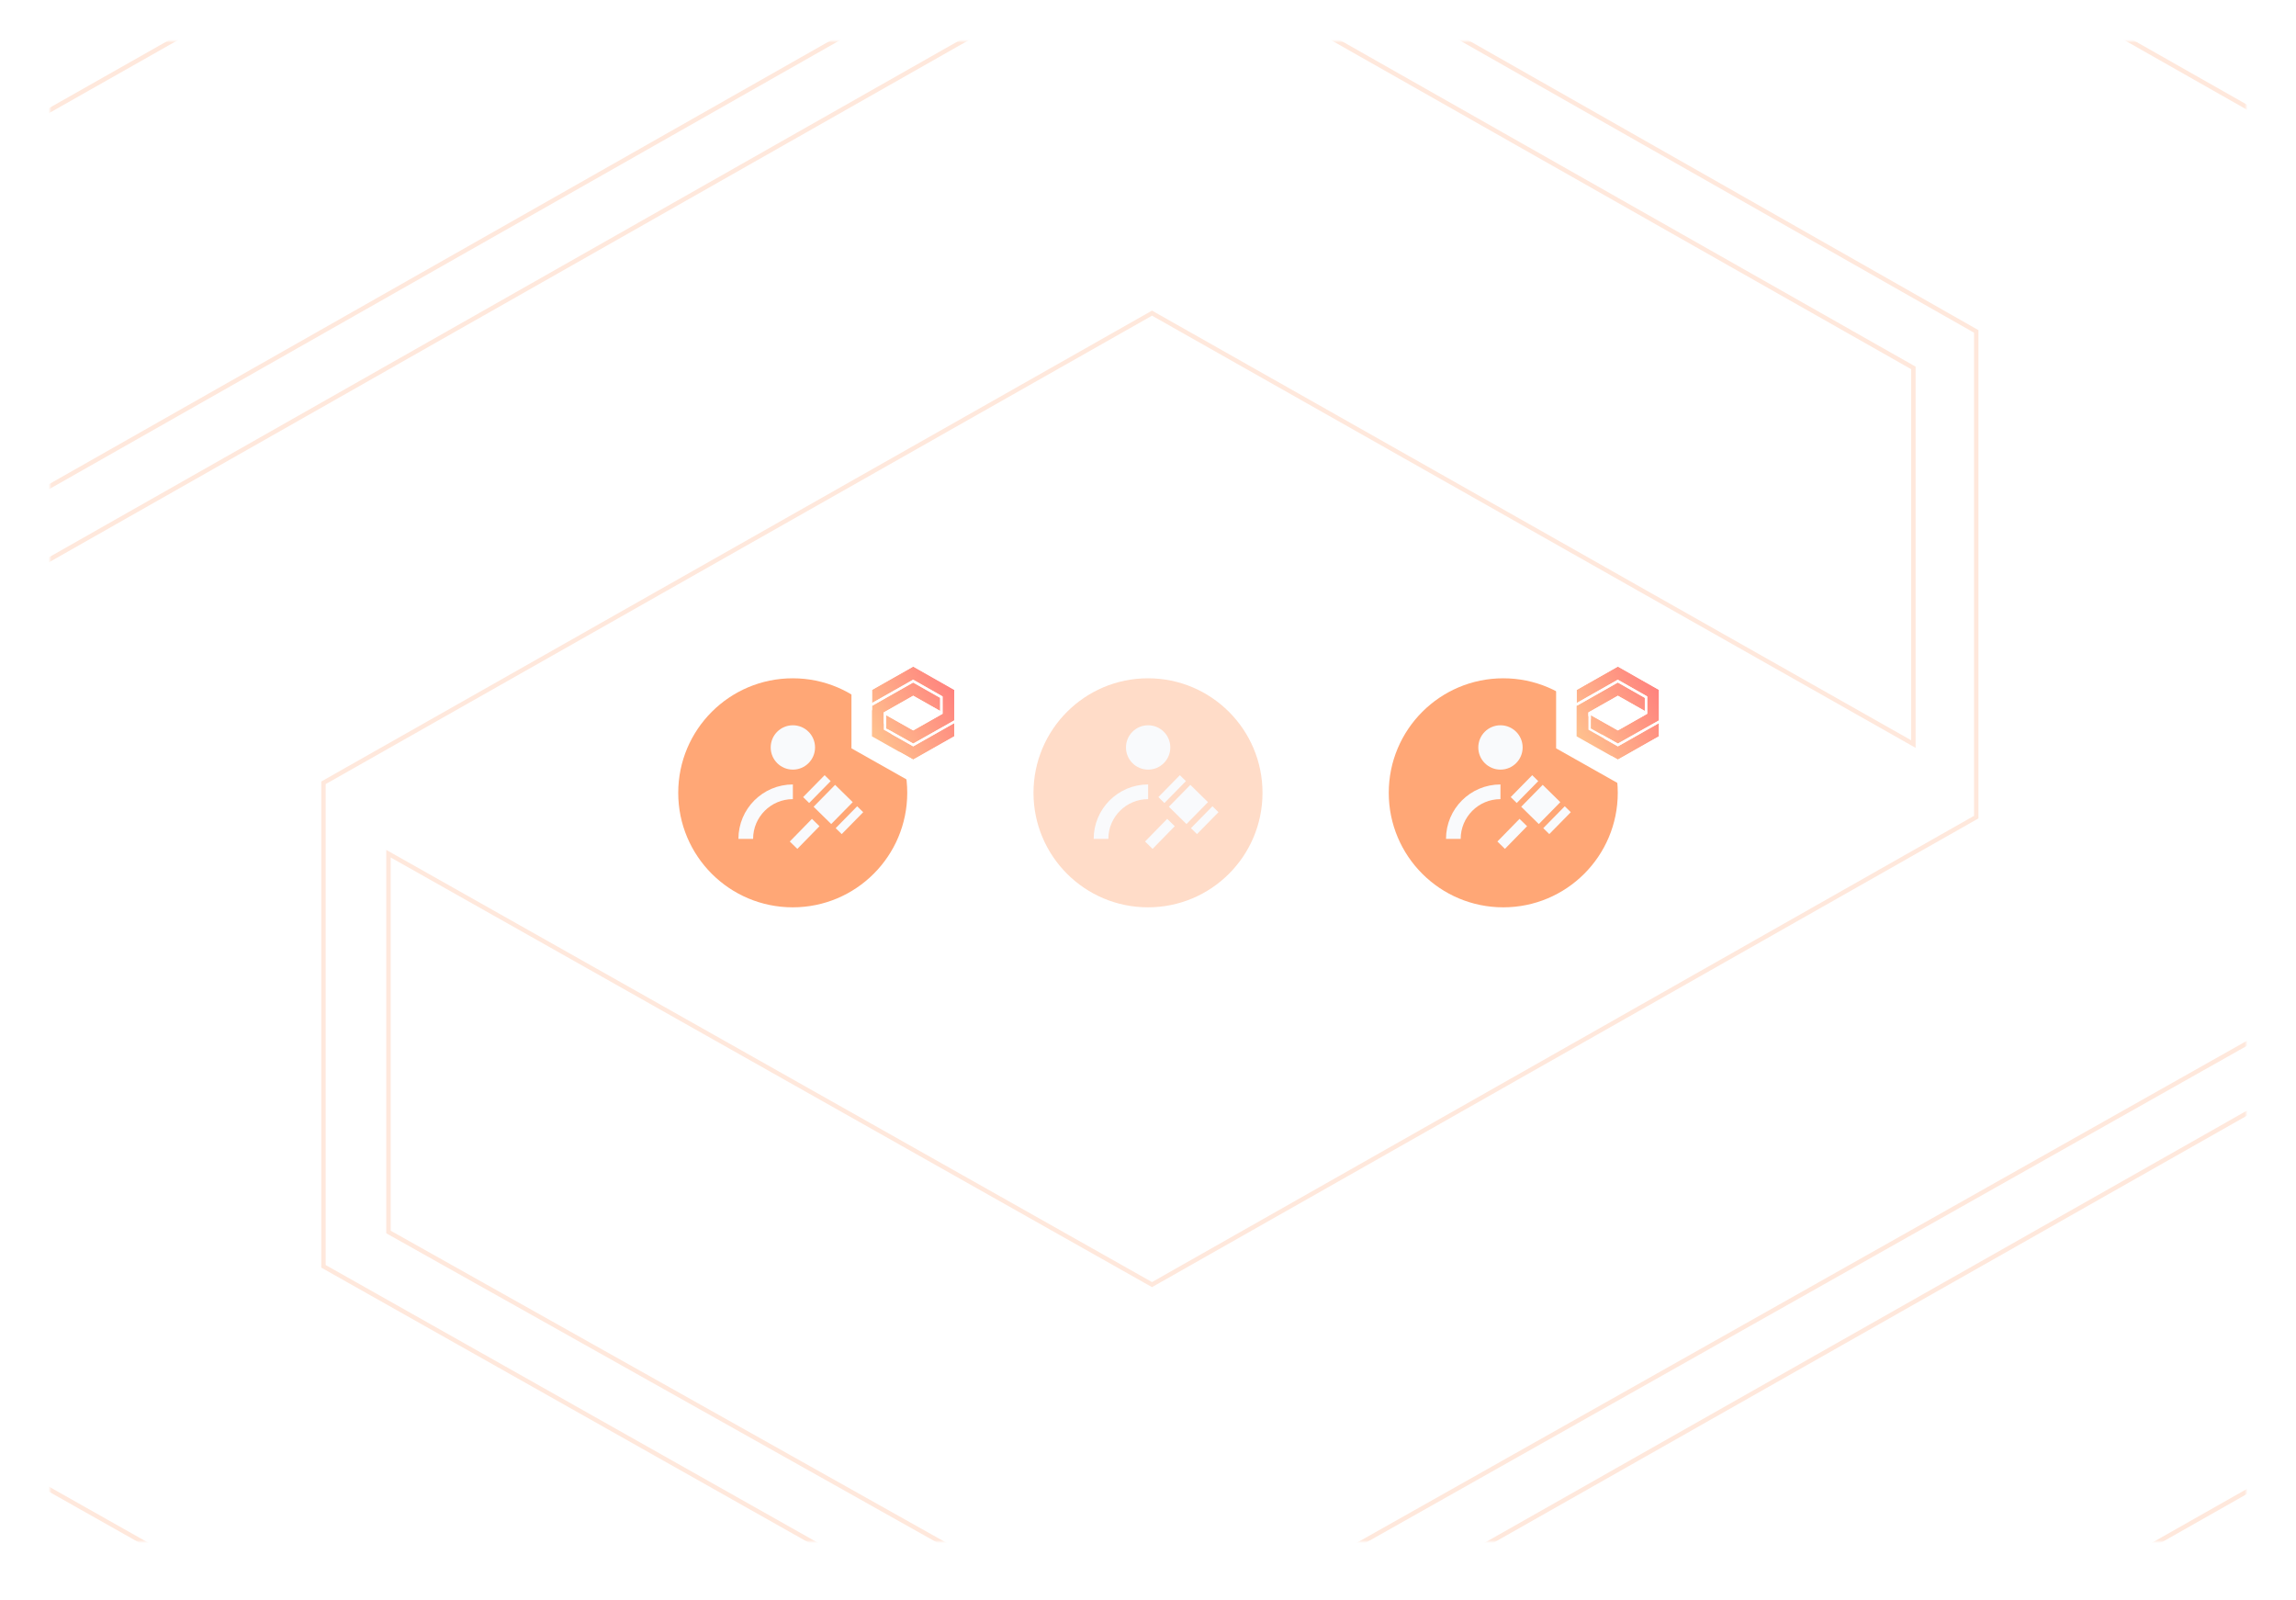 <svg width="782" height="545" viewBox="0 0 782 545" fill="none" xmlns="http://www.w3.org/2000/svg">
<g filter="url(#filter0_d)">
<rect x="17" y="14" width="748" height="511" rx="6" fill="white"/>
</g>
<circle cx="391" cy="270" r="39" fill="#FFA776" fill-opacity="0.4"/>
<rect x="398.108" y="274.748" width="10.449" height="8.408" transform="rotate(-45.521 398.108 274.748)" fill="#F9FAFC"/>
<rect x="394.536" y="271.455" width="10.449" height="2.882" transform="rotate(-45.521 394.536 271.455)" fill="#F9FAFC"/>
<rect x="405.623" y="282.038" width="10.449" height="2.882" transform="rotate(-45.521 405.623 282.038)" fill="#F9FAFC"/>
<rect x="397.542" y="278.868" width="3.587" height="10.792" transform="rotate(44.341 397.542 278.868)" fill="#F9FAFC"/>
<path d="M375 285.7C375 276.838 382.184 269.654 391.047 269.654" stroke="#F9FAFC" stroke-width="5"/>
<circle cx="391.047" cy="254.551" r="7.551" fill="#F9FAFC"/>
<circle cx="270" cy="270" r="39" fill="#FFA776"/>
<rect x="277.108" y="274.748" width="10.449" height="8.408" transform="rotate(-45.521 277.108 274.748)" fill="#F9FAFC"/>
<rect x="273.536" y="271.455" width="10.449" height="2.882" transform="rotate(-45.521 273.536 271.455)" fill="#F9FAFC"/>
<rect x="284.623" y="282.038" width="10.449" height="2.882" transform="rotate(-45.521 284.623 282.038)" fill="#F9FAFC"/>
<rect x="276.542" y="278.868" width="3.587" height="10.792" transform="rotate(44.341 276.542 278.868)" fill="#F9FAFC"/>
<path d="M254 285.7C254 276.838 261.184 269.654 270.047 269.654" stroke="#F9FAFC" stroke-width="5"/>
<circle cx="270.047" cy="254.551" r="7.551" fill="#F9FAFC"/>
<circle cx="512" cy="270" r="39" fill="#FFA776"/>
<rect x="518.108" y="274.748" width="10.449" height="8.408" transform="rotate(-45.521 518.108 274.748)" fill="#F9FAFC"/>
<rect x="514.536" y="271.455" width="10.449" height="2.882" transform="rotate(-45.521 514.536 271.455)" fill="#F9FAFC"/>
<rect x="525.623" y="282.038" width="10.449" height="2.882" transform="rotate(-45.521 525.623 282.038)" fill="#F9FAFC"/>
<rect x="517.542" y="278.868" width="3.587" height="10.792" transform="rotate(44.341 517.542 278.868)" fill="#F9FAFC"/>
<path d="M495 285.7C495 276.838 502.184 269.654 511.047 269.654" stroke="#F9FAFC" stroke-width="5"/>
<circle cx="511.047" cy="254.551" r="7.551" fill="#F9FAFC"/>
<mask id="mask0" mask-type="alpha" maskUnits="userSpaceOnUse" x="17" y="14" width="748" height="511">
<rect x="17" y="14" width="748" height="511" rx="6" fill="white"/>
</mask>
<g mask="url(#mask0)">
<path d="M320.216 237.651V242.136L311.035 236.942L300.987 242.635V248.511L311.035 254.177L325.017 246.255V250.767L311.035 258.689L297 250.767V240.379L311.008 232.43L320.216 237.651Z" fill="url(#paint0_linear)"/>
<path d="M301.827 243.553V248.065L311.035 253.233L325.043 245.337V234.949L311.035 227L297 234.949V239.434L311.008 231.486L321.029 237.178V243.081L311.035 248.747L301.827 243.553Z" fill="url(#paint1_linear)"/>
<path fill-rule="evenodd" clip-rule="evenodd" d="M311.035 253.233L301.827 248.065V243.553L311.035 248.747L321.029 243.081V237.178L311.008 231.486L297 239.434V234.949L311.035 227L325.043 234.949V245.337L311.035 253.233ZM311.035 254.177L300.987 248.511V242.635L311.035 236.942L320.216 242.136V237.651L311.008 232.43L297 240.379V250.767L311.035 258.689L325.017 250.767V246.255L311.035 254.177ZM290 230.868L311.038 218.953L332.043 230.872V249.427L332.017 249.441V254.846L311.041 266.731L290 254.854V230.868Z" fill="white"/>
<path opacity="0.5" d="M392.002 565.377L392.37 565.584L392.738 565.377L787.237 342.927L787.618 342.712V342.274V49.615V49.179L787.239 48.963L392.74 -174.965L392.37 -175.175L392 -174.965L-3.238 48.963L-3.618 49.178V49.615V175.99V177.279L-2.498 176.643L391.63 -47.075L673.088 112.87V278.28L392.368 437.487L133.432 291.366L132.314 290.735V292.019V419.133V419.572L132.697 419.787L392.002 565.377ZM650.567 252.764L651.686 253.397V252.111V125.736V125.299L651.306 125.084L392.001 -21.985L391.63 -22.195L391.26 -21.984L-3.239 201.944L-3.618 202.159V202.596V495.254V495.692L-3.237 495.907L392.001 719.096L392.37 719.305L392.739 719.095L786.5 495.906L786.88 495.691V495.254V368.14V366.853L785.76 367.487L392.369 590.467L110.173 431.259V266.59L392.37 106.644L650.567 252.764ZM982.893 457.254L982.511 457.469V457.907V609.74L392.55 944.138L-199.25 609.951V-64.896L392.46 -400.138L983.25 -64.79V457.052L982.893 457.254Z" stroke="#FFA776" stroke-opacity="0.5" stroke-width="1.5"/>
</g>
<path d="M560.216 237.651V242.136L551.035 236.942L540.987 242.635V248.511L551.035 254.177L565.017 246.255V250.767L551.035 258.689L537 250.767V240.379L551.008 232.43L560.216 237.651Z" fill="url(#paint2_linear)"/>
<path d="M541.827 243.553V248.065L551.035 253.233L565.043 245.337V234.949L551.035 227L537 234.949V239.434L551.008 231.486L561.029 237.178V243.081L551.035 248.747L541.827 243.553Z" fill="url(#paint3_linear)"/>
<path fill-rule="evenodd" clip-rule="evenodd" d="M551.035 253.233L541.827 248.065V243.553L551.035 248.747L561.029 243.081V237.178L551.008 231.486L537 239.434V234.949L551.035 227L565.043 234.949V245.337L551.035 253.233ZM551.035 254.177L540.987 248.511V242.635L551.035 236.942L560.216 242.136V237.651L551.008 232.43L537 240.379V250.767L551.035 258.689L565.017 250.767V246.255L551.035 254.177ZM530 230.868L551.038 218.953L572.043 230.872V249.427L572.017 249.441V254.846L551.041 266.731L530 254.854V230.868Z" fill="white"/>
<defs>
<filter id="filter0_d" x="0" y="0" width="782" height="545" filterUnits="userSpaceOnUse" color-interpolation-filters="sRGB">
<feFlood flood-opacity="0" result="BackgroundImageFix"/>
<feColorMatrix in="SourceAlpha" type="matrix" values="0 0 0 0 0 0 0 0 0 0 0 0 0 0 0 0 0 0 127 0"/>
<feOffset dy="3"/>
<feGaussianBlur stdDeviation="8.5"/>
<feColorMatrix type="matrix" values="0 0 0 0 0 0 0 0 0 0 0 0 0 0 0 0 0 0 0.1 0"/>
<feBlend mode="normal" in2="BackgroundImageFix" result="effect1_dropShadow"/>
<feBlend mode="normal" in="SourceGraphic" in2="effect1_dropShadow" result="shape"/>
</filter>
<linearGradient id="paint0_linear" x1="297" y1="254.125" x2="328.487" y2="235.154" gradientUnits="userSpaceOnUse">
<stop stop-color="#FFC58F"/>
<stop offset="1" stop-color="#FF7C7C"/>
</linearGradient>
<linearGradient id="paint1_linear" x1="297" y1="254.125" x2="328.487" y2="235.154" gradientUnits="userSpaceOnUse">
<stop stop-color="#FFC58F"/>
<stop offset="1" stop-color="#FF7C7C"/>
</linearGradient>
<linearGradient id="paint2_linear" x1="537" y1="254.125" x2="568.487" y2="235.154" gradientUnits="userSpaceOnUse">
<stop stop-color="#FFC58F"/>
<stop offset="1" stop-color="#FF7C7C"/>
</linearGradient>
<linearGradient id="paint3_linear" x1="537" y1="254.125" x2="568.487" y2="235.154" gradientUnits="userSpaceOnUse">
<stop stop-color="#FFC58F"/>
<stop offset="1" stop-color="#FF7C7C"/>
</linearGradient>
</defs>
</svg>

